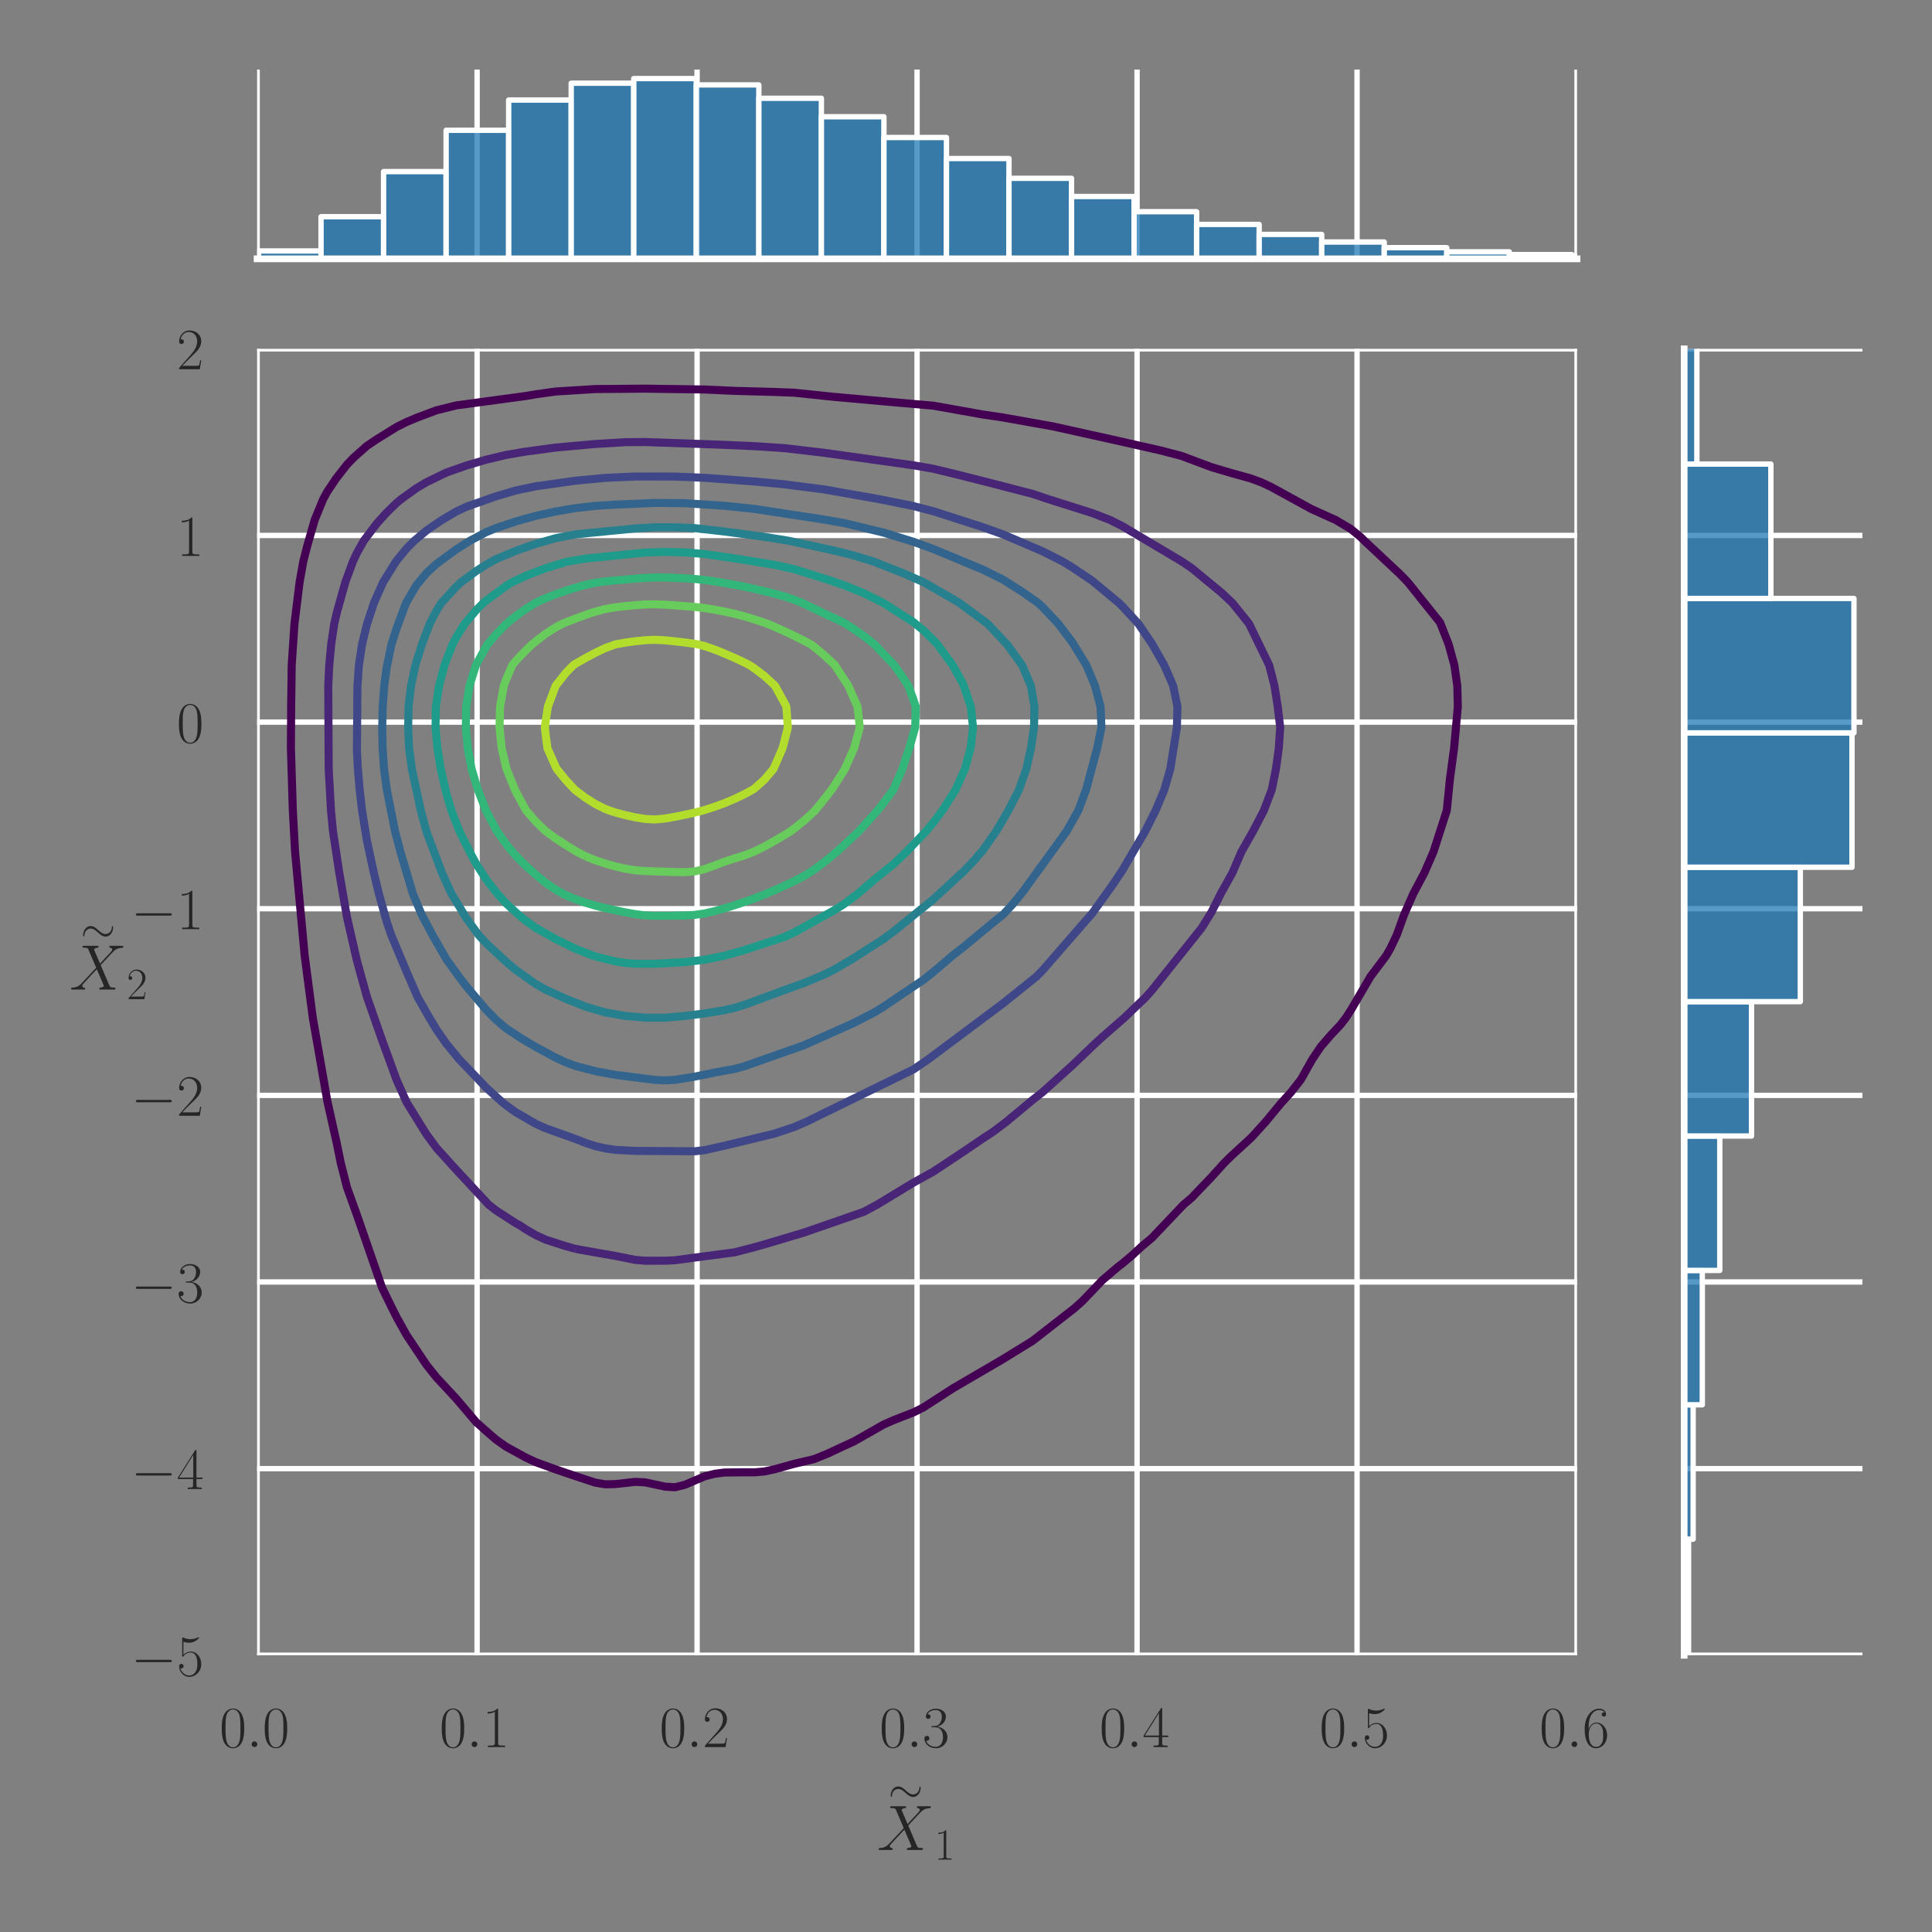 <?xml version="1.0" encoding="utf-8" standalone="no"?>
<!DOCTYPE svg PUBLIC "-//W3C//DTD SVG 1.1//EN"
  "http://www.w3.org/Graphics/SVG/1.1/DTD/svg11.dtd">
<!-- Created with matplotlib (https://matplotlib.org/) -->
<svg height="360pt" version="1.1" viewBox="0 0 360 360" width="360pt" xmlns="http://www.w3.org/2000/svg" xmlns:xlink="http://www.w3.org/1999/xlink">
 <rect x="0" y="0" width="360" height="360" fill="#808080" stroke="none"/>
 <defs>
  <style type="text/css">*{stroke-linecap:butt;stroke-linejoin:round;}</style>
 </defs>
 <g id="figure_1">
  <g id="patch_1">
   <path d="M 0 360 
L 360 360 
L 360 0 
L 0 0 
z
" style="fill:none;"/>
  </g>
  <g id="axes_1">
   <g id="patch_2">
    <path d="M 47.908 308.433 
L 293.858 308.433 
L 293.858 65 
L 47.908 65 
z
" style="fill:none;opacity:0;"/>
   </g>
   <g id="matplotlib.axis_1">
    <g id="xtick_1">
     <g id="line2d_1">
      <path clip-path="url(#p0448a4c1f7)" d="M 47.908 308.433 
L 47.908 65 
" style="fill:none;stroke:#ffffff;stroke-linecap:round;"/>
     </g>
     <g id="text_1">
      <!-- $\mathdefault{0.0}$ -->
      <g style="fill:#262626;" transform="translate(40.906 325.543)scale(0.11 -0.11)">
       <defs>
        <path d="M 42 31.641 
C 42 37.75 41.906 48.125 37.703 56.109 
C 34 63.109 28.094 65.594 22.906 65.594 
C 18.094 65.594 12 63.406 8.203 56.203 
C 4.203 48.719 3.797 39.438 3.797 31.641 
C 3.797 25.953 3.906 17.281 7 9.672 
C 11.297 -0.609 19 -2 22.906 -2 
C 27.5 -2 34.5 -0.109 38.594 9.375 
C 41.594 16.281 42 24.359 42 31.641 
z
M 22.906 -0.406 
C 16.5 -0.406 12.703 5.078 11.297 12.688 
C 10.203 18.562 10.203 27.156 10.203 32.75 
C 10.203 40.438 10.203 46.828 11.5 52.922 
C 13.406 61.391 19 64 22.906 64 
C 27 64 32.297 61.297 34.203 53.125 
C 35.5 47.438 35.594 40.734 35.594 32.75 
C 35.594 26.25 35.594 18.266 34.406 12.375 
C 32.297 1.484 26.406 -0.406 22.906 -0.406 
z
" id="CMR17-48"/>
        <path d="M 18.406 4.797 
C 18.406 7.688 16 9.672 13.594 9.672 
C 10.703 9.672 8.703 7.281 8.703 4.891 
C 8.703 2 11.094 0 13.5 0 
C 16.406 0 18.406 2.391 18.406 4.797 
z
" id="CMMI12-58"/>
       </defs>
       <use transform="scale(0.996)" xlink:href="#CMR17-48"/>
       <use transform="translate(45.69 0)scale(0.996)" xlink:href="#CMMI12-58"/>
       <use transform="translate(72.788 0)scale(0.996)" xlink:href="#CMR17-48"/>
      </g>
     </g>
    </g>
    <g id="xtick_2">
     <g id="line2d_2">
      <path clip-path="url(#p0448a4c1f7)" d="M 88.899 308.433 
L 88.899 65 
" style="fill:none;stroke:#ffffff;stroke-linecap:round;"/>
     </g>
     <g id="text_2">
      <!-- $\mathdefault{0.1}$ -->
      <g style="fill:#262626;" transform="translate(81.898 325.543)scale(0.11 -0.11)">
       <defs>
        <path d="M 26.594 63.406 
C 26.594 65.5 26.5 65.5 25.094 65.5 
C 21.203 61.188 15.297 59.797 9.703 59.797 
C 9.406 59.797 8.906 59.797 8.797 59.5 
C 8.703 59.297 8.703 59.094 8.703 57 
C 11.797 57 17 57.594 21 59.984 
L 21 7.203 
C 21 3.688 20.797 2.5 12.203 2.5 
L 9.203 2.5 
L 9.203 0 
C 14 0 19 0 23.797 0 
C 28.594 0 33.594 0 38.406 0 
L 38.406 2.5 
L 35.406 2.5 
C 26.797 2.5 26.594 3.594 26.594 7.156 
z
" id="CMR17-49"/>
       </defs>
       <use transform="scale(0.996)" xlink:href="#CMR17-48"/>
       <use transform="translate(45.69 0)scale(0.996)" xlink:href="#CMMI12-58"/>
       <use transform="translate(72.788 0)scale(0.996)" xlink:href="#CMR17-49"/>
      </g>
     </g>
    </g>
    <g id="xtick_3">
     <g id="line2d_3">
      <path clip-path="url(#p0448a4c1f7)" d="M 129.891 308.433 
L 129.891 65 
" style="fill:none;stroke:#ffffff;stroke-linecap:round;"/>
     </g>
     <g id="text_3">
      <!-- $\mathdefault{0.2}$ -->
      <g style="fill:#262626;" transform="translate(122.89 325.543)scale(0.11 -0.11)">
       <defs>
        <path d="M 41.703 15.453 
L 39.906 15.453 
C 38.906 8.375 38.094 7.172 37.703 6.562 
C 37.203 5.766 30 5.766 28.594 5.766 
L 9.406 5.766 
C 13 9.672 20 16.75 28.5 24.953 
C 34.594 30.734 41.703 37.531 41.703 47.422 
C 41.703 59.219 32.297 66 21.797 66 
C 10.797 66 4.094 56.312 4.094 47.344 
C 4.094 43.438 7 42.938 8.203 42.938 
C 9.203 42.938 12.203 43.547 12.203 47.031 
C 12.203 50.109 9.594 51 8.203 51 
C 7.594 51 7 50.906 6.594 50.703 
C 8.5 59.219 14.297 63.406 20.406 63.406 
C 29.094 63.406 34.797 56.516 34.797 47.422 
C 34.797 38.734 29.703 31.25 24 24.75 
L 4.094 2.281 
L 4.094 0 
L 39.297 0 
z
" id="CMR17-50"/>
       </defs>
       <use transform="scale(0.996)" xlink:href="#CMR17-48"/>
       <use transform="translate(45.69 0)scale(0.996)" xlink:href="#CMMI12-58"/>
       <use transform="translate(72.788 0)scale(0.996)" xlink:href="#CMR17-50"/>
      </g>
     </g>
    </g>
    <g id="xtick_4">
     <g id="line2d_4">
      <path clip-path="url(#p0448a4c1f7)" d="M 170.883 308.433 
L 170.883 65 
" style="fill:none;stroke:#ffffff;stroke-linecap:round;"/>
     </g>
     <g id="text_4">
      <!-- $\mathdefault{0.3}$ -->
      <g style="fill:#262626;" transform="translate(163.881 325.543)scale(0.11 -0.11)">
       <defs>
        <path d="M 22.094 33.703 
C 31 33.703 34.906 25.969 34.906 17.031 
C 34.906 5 28.5 0.391 22.703 0.391 
C 17.406 0.391 8.797 3.031 6.094 10.828 
C 6.594 10.625 7.094 10.625 7.594 10.625 
C 10 10.625 11.797 12.219 11.797 14.812 
C 11.797 17.703 9.594 19 7.594 19 
C 5.906 19 3.297 18.203 3.297 14.469 
C 3.297 5.234 12.297 -2 22.906 -2 
C 34 -2 42.5 6.719 42.5 16.953 
C 42.5 26.672 34.5 33.703 25 34.797 
C 32.594 36.375 39.906 43.062 39.906 52.016 
C 39.906 59.688 32 65.297 23 65.297 
C 13.906 65.297 5.906 59.828 5.906 52.016 
C 5.906 48.594 8.5 48 9.797 48 
C 11.906 48 13.703 49.297 13.703 51.891 
C 13.703 54.469 11.906 55.766 9.797 55.766 
C 9.406 55.766 8.906 55.766 8.5 55.578 
C 11.406 61.859 19.297 63 22.797 63 
C 26.297 63 32.906 61.328 32.906 51.875 
C 32.906 49.109 32.5 44.188 29.094 39.844 
C 26.094 36 22.703 36 19.406 35.688 
C 18.906 35.688 16.594 35.453 16.203 35.453 
C 15.5 35.359 15.094 35.266 15.094 34.5 
C 15.094 33.797 15.203 33.703 17.203 33.703 
z
" id="CMR17-51"/>
       </defs>
       <use transform="scale(0.996)" xlink:href="#CMR17-48"/>
       <use transform="translate(45.69 0)scale(0.996)" xlink:href="#CMMI12-58"/>
       <use transform="translate(72.788 0)scale(0.996)" xlink:href="#CMR17-51"/>
      </g>
     </g>
    </g>
    <g id="xtick_5">
     <g id="line2d_5">
      <path clip-path="url(#p0448a4c1f7)" d="M 211.874 308.433 
L 211.874 65 
" style="fill:none;stroke:#ffffff;stroke-linecap:round;"/>
     </g>
     <g id="text_5">
      <!-- $\mathdefault{0.4}$ -->
      <g style="fill:#262626;" transform="translate(204.873 325.543)scale(0.11 -0.11)">
       <defs>
        <path d="M 33.594 64.406 
C 33.594 66.5 33.5 66.5 31.703 66.5 
L 2 19.594 
L 2 17 
L 27.797 17 
L 27.797 7.141 
C 27.797 3.5 27.594 2.5 20.594 2.5 
L 18.703 2.5 
L 18.703 0 
C 21.906 0 27.297 0 30.703 0 
C 34.094 0 39.5 0 42.703 0 
L 42.703 2.5 
L 40.797 2.5 
C 33.797 2.5 33.594 3.5 33.594 7.141 
L 33.594 17 
L 43.797 17 
L 43.797 19.594 
L 33.594 19.594 
z
M 28.094 57.859 
L 28.094 19.594 
L 4 19.594 
z
" id="CMR17-52"/>
       </defs>
       <use transform="scale(0.996)" xlink:href="#CMR17-48"/>
       <use transform="translate(45.69 0)scale(0.996)" xlink:href="#CMMI12-58"/>
       <use transform="translate(72.788 0)scale(0.996)" xlink:href="#CMR17-52"/>
      </g>
     </g>
    </g>
    <g id="xtick_6">
     <g id="line2d_6">
      <path clip-path="url(#p0448a4c1f7)" d="M 252.866 308.433 
L 252.866 65 
" style="fill:none;stroke:#ffffff;stroke-linecap:round;"/>
     </g>
     <g id="text_6">
      <!-- $\mathdefault{0.5}$ -->
      <g style="fill:#262626;" transform="translate(245.864 325.543)scale(0.11 -0.11)">
       <defs>
        <path d="M 11.406 57.688 
C 12.406 57.281 16.5 56 20.703 56 
C 30 56 35.094 61.109 38 64.062 
C 38 64.953 38 65.5 37.406 65.5 
C 37.297 65.5 37.094 65.5 36.297 65.047 
C 32.797 63.406 28.703 62.078 23.703 62.078 
C 20.703 62.078 16.203 62.484 11.297 64.672 
C 10.203 65.172 10 65.172 9.906 65.172 
C 9.406 65.172 9.297 65.062 9.297 63.078 
L 9.297 34.422 
C 9.297 32.641 9.297 32.141 10.297 32.141 
C 10.797 32.141 11 32.344 11.5 33.031 
C 14.703 37.516 19.094 39.406 24.094 39.406 
C 27.594 39.406 35.094 37.219 35.094 20.141 
C 35.094 16.953 35.094 11.172 32.094 6.578 
C 29.594 2.484 25.703 0.391 21.406 0.391 
C 14.797 0.391 8.094 5 6.297 12.719 
C 6.703 12.609 7.5 12.422 7.906 12.422 
C 9.203 12.422 11.703 13.125 11.703 16.219 
C 11.703 18.906 9.797 20 7.906 20 
C 5.594 20 4.094 18.594 4.094 15.797 
C 4.094 7.094 11 -2 21.594 -2 
C 31.906 -2 41.703 6.875 41.703 19.75 
C 41.703 31.719 33.906 41 24.203 41 
C 19.094 41 14.797 39.109 11.406 35.531 
z
" id="CMR17-53"/>
       </defs>
       <use transform="scale(0.996)" xlink:href="#CMR17-48"/>
       <use transform="translate(45.69 0)scale(0.996)" xlink:href="#CMMI12-58"/>
       <use transform="translate(72.788 0)scale(0.996)" xlink:href="#CMR17-53"/>
      </g>
     </g>
    </g>
    <g id="xtick_7">
     <g id="line2d_7">
      <path clip-path="url(#p0448a4c1f7)" d="M 293.858 308.433 
L 293.858 65 
" style="fill:none;stroke:#ffffff;stroke-linecap:round;"/>
     </g>
     <g id="text_7">
      <!-- $\mathdefault{0.6}$ -->
      <g style="fill:#262626;" transform="translate(286.856 325.543)scale(0.11 -0.11)">
       <defs>
        <path d="M 10.594 34 
C 10.594 57.656 21.797 63 28.297 63 
C 30.406 63 35.5 62.641 37.5 59 
C 35.906 59 32.906 59 32.906 55.516 
C 32.906 52.828 35.094 51.922 36.5 51.922 
C 37.406 51.922 40.094 52.312 40.094 55.625 
C 40.094 61.781 35.094 65.297 28.203 65.297 
C 16.297 65.297 3.797 52.969 3.797 31 
C 3.797 3.953 15.094 -2 23.094 -2 
C 32.797 -2 42 6.672 42 20.047 
C 42 32.516 33.906 41.594 23.703 41.594 
C 17.594 41.594 13.094 37.609 10.594 30.625 
z
M 23.094 0.391 
C 10.797 0.391 10.797 18.75 10.797 22.438 
C 10.797 29.625 14.203 40 23.5 40 
C 25.203 40 30.094 40 33.406 33.125 
C 35.203 29.219 35.203 25.141 35.203 20.141 
C 35.203 14.75 35.203 10.781 33.094 6.781 
C 30.906 2.672 27.703 0.391 23.094 0.391 
z
" id="CMR17-54"/>
       </defs>
       <use transform="scale(0.996)" xlink:href="#CMR17-48"/>
       <use transform="translate(45.69 0)scale(0.996)" xlink:href="#CMMI12-58"/>
       <use transform="translate(72.788 0)scale(0.996)" xlink:href="#CMR17-54"/>
      </g>
     </g>
    </g>
    <g id="text_8">
     <!-- $\overset{\sim}{X}_1$ -->
     <g style="fill:#262626;" transform="translate(163.438 344.715)scale(0.12 -0.12)">
      <defs>
       <path d="M 72.219 33.406 
C 72.219 35.594 71.625 36.594 70.828 36.594 
C 70.328 36.594 69.516 35.906 69.422 34 
C 69.016 24.406 62.422 18.906 55.422 18.906 
C 49.109 18.906 44.312 23.203 39.406 27.5 
C 34.312 32.094 29.109 36.703 22.312 36.703 
C 11.406 36.703 5.5 25.703 5.5 16.594 
C 5.5 13.406 6.797 13.406 6.906 13.406 
C 8 13.406 8.297 15.406 8.297 15.703 
C 8.703 26.703 16.203 31.094 22.312 31.094 
C 28.609 31.094 33.406 26.797 38.312 22.5 
C 43.406 17.906 48.609 13.297 55.422 13.297 
C 66.328 13.297 72.219 24.297 72.219 33.406 
z
" id="CMSY10-24"/>
       <path d="M 47.5 40.562 
L 38.094 62.406 
C 39.406 64.797 42.406 65.188 43.594 65.297 
C 44.203 65.297 45.297 65.297 45.297 67.062 
C 45.297 68.188 44.406 68.188 43.797 68.188 
C 42.094 68.188 40.094 68.188 38.406 68.188 
L 32.594 68.188 
C 26.5 68.188 22.094 68.188 22 68.188 
C 21.203 68.188 20.203 68.188 20.203 66.297 
C 20.203 65.297 21.094 65.297 22.406 65.297 
C 28.203 65.297 28.594 64.297 29.594 61.906 
L 41.5 34.141 
L 19.797 10.828 
C 16.203 6.906 11.906 3.094 4.5 3.094 
C 3.297 3 2.5 3 2.5 1.062 
C 2.5 0.75 2.594 0 3.703 0 
C 5.094 0 6.594 0 8 0 
L 12.703 0 
C 15.906 0 19.406 0 22.5 0 
C 23.203 0 24.406 0 24.406 1.797 
C 24.406 2.797 23.703 2.891 23.094 2.891 
C 21.094 3.094 19.797 4.188 19.797 5.781 
C 19.797 7.484 21 8.703 23.906 11.688 
L 32.797 21.375 
C 35 23.688 40.297 29.469 42.5 31.656 
L 53 7.078 
C 53.094 6.891 53.5 5.891 53.5 5.781 
C 53.5 4.891 51.297 3.094 48.094 3.094 
C 47.5 3.094 46.406 3.094 46.406 1.109 
C 46.406 0 47.406 0 47.906 0 
C 49.594 0 51.594 0 53.297 0 
L 64.297 0 
C 66.094 0 68 0 69.703 0 
C 70.406 0 71.5 0 71.5 2.031 
C 71.5 3.094 70.5 3.094 69.594 3.094 
C 63.594 3.094 63.406 3.594 61.703 7.266 
L 48.5 38.141 
L 61.203 51.812 
C 62.203 52.828 64.5 55.344 65.406 56.344 
C 69.703 60.875 73.703 65 81.797 65 
C 82.797 65.297 83.797 65.297 83.797 67.062 
C 83.797 68.188 82.906 68.188 82.5 68.188 
C 81.094 68.188 79.594 68.188 78.203 68.188 
L 73.594 68.188 
C 70.406 68.188 66.906 68.188 63.797 68.188 
C 63.094 68.188 61.906 68.188 61.906 66.391 
C 61.906 65.391 62.594 65.297 63.203 65.297 
C 64.797 65.109 66.5 64.312 66.5 62.406 
L 66.406 62.219 
C 66.297 61.516 66.094 60.516 65 59.328 
z
" id="CMMI12-88"/>
      </defs>
      <use transform="translate(17.276 73.035)scale(0.697)" xlink:href="#CMSY10-24"/>
      <use transform="scale(0.996)" xlink:href="#CMMI12-88"/>
      <use transform="translate(88.793 -14.944)scale(0.697)" xlink:href="#CMR17-49"/>
     </g>
    </g>
   </g>
   <g id="matplotlib.axis_2">
    <g id="ytick_1">
     <g id="line2d_8">
      <path clip-path="url(#p0448a4c1f7)" d="M 47.908 308.433 
L 293.858 308.433 
" style="fill:none;stroke:#ffffff;stroke-linecap:round;"/>
     </g>
     <g id="text_9">
      <!-- $\mathdefault{−5}$ -->
      <g style="fill:#262626;" transform="translate(24.405 312.238)scale(0.11 -0.11)">
       <defs>
        <path d="M 65.906 23 
C 67.594 23 69.406 23 69.406 25 
C 69.406 27 67.594 27 65.906 27 
L 11.797 27 
C 10.094 27 8.297 27 8.297 25 
C 8.297 23 10.094 23 11.797 23 
z
" id="CMSY10-0"/>
       </defs>
       <use transform="scale(0.996)" xlink:href="#CMSY10-0"/>
       <use transform="translate(77.487 0)scale(0.996)" xlink:href="#CMR17-53"/>
      </g>
     </g>
    </g>
    <g id="ytick_2">
     <g id="line2d_9">
      <path clip-path="url(#p0448a4c1f7)" d="M 47.908 273.656 
L 293.858 273.656 
" style="fill:none;stroke:#ffffff;stroke-linecap:round;"/>
     </g>
     <g id="text_10">
      <!-- $\mathdefault{−4}$ -->
      <g style="fill:#262626;" transform="translate(24.405 277.462)scale(0.11 -0.11)">
       <use transform="scale(0.996)" xlink:href="#CMSY10-0"/>
       <use transform="translate(77.487 0)scale(0.996)" xlink:href="#CMR17-52"/>
      </g>
     </g>
    </g>
    <g id="ytick_3">
     <g id="line2d_10">
      <path clip-path="url(#p0448a4c1f7)" d="M 47.908 238.88 
L 293.858 238.88 
" style="fill:none;stroke:#ffffff;stroke-linecap:round;"/>
     </g>
     <g id="text_11">
      <!-- $\mathdefault{−3}$ -->
      <g style="fill:#262626;" transform="translate(24.405 242.685)scale(0.11 -0.11)">
       <use transform="scale(0.996)" xlink:href="#CMSY10-0"/>
       <use transform="translate(77.487 0)scale(0.996)" xlink:href="#CMR17-51"/>
      </g>
     </g>
    </g>
    <g id="ytick_4">
     <g id="line2d_11">
      <path clip-path="url(#p0448a4c1f7)" d="M 47.908 204.104 
L 293.858 204.104 
" style="fill:none;stroke:#ffffff;stroke-linecap:round;"/>
     </g>
     <g id="text_12">
      <!-- $\mathdefault{−2}$ -->
      <g style="fill:#262626;" transform="translate(24.405 207.909)scale(0.11 -0.11)">
       <use transform="scale(0.996)" xlink:href="#CMSY10-0"/>
       <use transform="translate(77.487 0)scale(0.996)" xlink:href="#CMR17-50"/>
      </g>
     </g>
    </g>
    <g id="ytick_5">
     <g id="line2d_12">
      <path clip-path="url(#p0448a4c1f7)" d="M 47.908 169.328 
L 293.858 169.328 
" style="fill:none;stroke:#ffffff;stroke-linecap:round;"/>
     </g>
     <g id="text_13">
      <!-- $\mathdefault{−1}$ -->
      <g style="fill:#262626;" transform="translate(24.405 173.133)scale(0.11 -0.11)">
       <use transform="scale(0.996)" xlink:href="#CMSY10-0"/>
       <use transform="translate(77.487 0)scale(0.996)" xlink:href="#CMR17-49"/>
      </g>
     </g>
    </g>
    <g id="ytick_6">
     <g id="line2d_13">
      <path clip-path="url(#p0448a4c1f7)" d="M 47.908 134.552 
L 293.858 134.552 
" style="fill:none;stroke:#ffffff;stroke-linecap:round;"/>
     </g>
     <g id="text_14">
      <!-- $\mathdefault{0}$ -->
      <g style="fill:#262626;" transform="translate(32.928 138.357)scale(0.11 -0.11)">
       <use transform="scale(0.996)" xlink:href="#CMR17-48"/>
      </g>
     </g>
    </g>
    <g id="ytick_7">
     <g id="line2d_14">
      <path clip-path="url(#p0448a4c1f7)" d="M 47.908 99.776 
L 293.858 99.776 
" style="fill:none;stroke:#ffffff;stroke-linecap:round;"/>
     </g>
     <g id="text_15">
      <!-- $\mathdefault{1}$ -->
      <g style="fill:#262626;" transform="translate(32.928 103.581)scale(0.11 -0.11)">
       <use transform="scale(0.996)" xlink:href="#CMR17-49"/>
      </g>
     </g>
    </g>
    <g id="ytick_8">
     <g id="line2d_15">
      <path clip-path="url(#p0448a4c1f7)" d="M 47.908 65 
L 293.858 65 
" style="fill:none;stroke:#ffffff;stroke-linecap:round;"/>
     </g>
     <g id="text_16">
      <!-- $\mathdefault{2}$ -->
      <g style="fill:#262626;" transform="translate(32.928 68.805)scale(0.11 -0.11)">
       <use transform="scale(0.996)" xlink:href="#CMR17-50"/>
      </g>
     </g>
    </g>
    <g id="text_17">
     <!-- $\overset{\sim}{X}_2$ -->
     <g style="fill:#262626;" transform="translate(12.96 184.391)scale(0.12 -0.12)">
      <use transform="translate(17.276 73.035)scale(0.697)" xlink:href="#CMSY10-24"/>
      <use transform="scale(0.996)" xlink:href="#CMMI12-88"/>
      <use transform="translate(88.793 -14.944)scale(0.697)" xlink:href="#CMR17-50"/>
     </g>
    </g>
   </g>
   <g id="PolyCollection_1">
    <defs>
     <path d="M 135.309 -100.243 
L 135.309 -350.653 
L 47.908 -475.859 
L -39.494 -350.653 
L -39.494 -100.243 
L 47.908 24.962 
z
" id="C0_0_2618f85b4d"/>
    </defs>
    <g clip-path="url(#p0448a4c1f7)">
     <use style="fill:none;" x="0.26" xlink:href="#C0_0_2618f85b4d" y="1013.074"/>
    </g>
    <g clip-path="url(#p0448a4c1f7)">
     <use style="fill:none;" x="0.26" xlink:href="#C0_0_2618f85b4d" y="261.842"/>
    </g>
    <g clip-path="url(#p0448a4c1f7)">
     <use style="fill:none;" x="175.063" xlink:href="#C0_0_2618f85b4d" y="1013.074"/>
    </g>
    <g clip-path="url(#p0448a4c1f7)">
     <use style="fill:none;" x="175.063" xlink:href="#C0_0_2618f85b4d" y="261.842"/>
    </g>
    <g clip-path="url(#p0448a4c1f7)">
     <use style="fill:none;" x="349.866" xlink:href="#C0_0_2618f85b4d" y="1013.074"/>
    </g>
    <g clip-path="url(#p0448a4c1f7)">
     <use style="fill:none;" x="349.866" xlink:href="#C0_0_2618f85b4d" y="261.842"/>
    </g>
    <g clip-path="url(#p0448a4c1f7)">
     <use style="fill:none;" x="87.662" xlink:href="#C0_0_2618f85b4d" y="637.458"/>
    </g>
    <g clip-path="url(#p0448a4c1f7)">
     <use style="fill:none;" x="262.465" xlink:href="#C0_0_2618f85b4d" y="637.458"/>
    </g>
   </g>
   <g id="LineCollection_1">
    <path clip-path="url(#p0448a4c1f7)" d="M 107.243 275.056 
L 110.947 276.277 
L 112.798 276.582 
L 114.65 276.538 
L 118.353 276.125 
L 120.205 276.214 
L 123.908 277.01 
L 125.76 277.128 
L 127.611 276.672 
L 131.315 275.085 
L 133.166 274.618 
L 135.018 274.377 
L 138.721 274.341 
L 140.573 274.347 
L 142.425 274.188 
L 144.276 273.791 
L 147.98 272.761 
L 151.683 271.887 
L 154.177 270.878 
L 157.238 269.447 
L 159.089 268.607 
L 164.644 265.447 
L 166.496 264.628 
L 170.294 263.145 
L 172.051 262.263 
L 176.669 259.278 
L 177.606 258.671 
L 186.864 253.264 
L 192.419 249.838 
L 200.152 243.811 
L 201.677 242.457 
L 205.38 238.574 
L 208.297 236.078 
L 209.084 235.479 
L 210.935 233.929 
L 212.787 232.211 
L 214.639 230.672 
L 220.523 224.478 
L 222.045 223.191 
L 225.748 219.321 
L 228.071 216.745 
L 229.452 215.382 
L 233.155 211.99 
L 235.856 209.012 
L 238.71 205.553 
L 240.562 203.515 
L 242.413 201.149 
L 244.513 197.412 
L 246.116 195.022 
L 247.968 192.878 
L 249.82 190.915 
L 250.765 189.678 
L 251.671 188.293 
L 255.385 181.945 
L 258.299 178.078 
L 259.078 176.713 
L 260.27 174.212 
L 261.666 170.345 
L 263.373 166.479 
L 265.424 162.612 
L 267.102 158.745 
L 269.589 151.012 
L 270.188 145.052 
L 270.948 139.412 
L 271.643 131.679 
L 271.549 127.812 
L 271 123.946 
L 269.939 120.079 
L 268.336 115.991 
L 265.412 112.346 
L 262.326 108.479 
L 260.93 107.04 
L 254.22 100.746 
L 253.523 100.057 
L 251.671 98.545 
L 248.864 96.879 
L 246.116 95.647 
L 244.265 94.802 
L 240.562 92.763 
L 236.858 90.736 
L 235.007 89.871 
L 233.033 89.146 
L 229.452 88.147 
L 225.748 87.051 
L 220.194 84.969 
L 216.49 83.99 
L 207.232 81.896 
L 196.122 79.437 
L 186.864 77.786 
L 183.161 77.24 
L 173.902 75.592 
L 166.496 74.946 
L 155.386 73.946 
L 147.98 73.174 
L 144.276 73.032 
L 136.87 72.83 
L 131.315 72.577 
L 120.205 72.42 
L 110.947 72.494 
L 103.54 72.952 
L 99.837 73.47 
L 97.985 73.788 
L 85.024 75.54 
L 81.32 76.457 
L 77.617 77.852 
L 75.765 78.628 
L 73.914 79.553 
L 70.211 81.842 
L 68.359 83.091 
L 65.897 85.279 
L 64.656 86.564 
L 62.639 89.146 
L 60.952 91.669 
L 60.223 93.012 
L 58.637 96.879 
L 57.249 101.726 
L 56.515 104.612 
L 55.825 108.479 
L 54.871 116.212 
L 54.356 123.946 
L 54.252 131.679 
L 54.207 139.412 
L 54.564 151.012 
L 54.985 158.745 
L 56.771 178.078 
L 58.29 189.678 
L 60.99 205.145 
L 62.804 213.275 
L 63.504 216.745 
L 64.656 221.257 
L 66.507 226.39 
L 71.195 239.945 
L 73.085 243.811 
L 73.914 245.457 
L 75.765 248.782 
L 79.469 254.323 
L 81.32 256.646 
L 85.024 260.633 
L 88.727 264.992 
L 90.996 267.011 
L 92.43 268.247 
L 94.282 269.558 
L 97.985 271.593 
L 99.837 272.454 
L 103.54 273.8 
L 107.243 275.056 
L 107.243 275.056 
" style="fill:none;stroke:#440154;stroke-width:1.5;"/>
   </g>
   <g id="LineCollection_2">
    <path clip-path="url(#p0448a4c1f7)" d="M 107.243 232.709 
L 110.947 233.376 
L 114.65 234.019 
L 118.353 234.761 
L 120.205 234.918 
L 123.908 234.914 
L 125.76 234.832 
L 129.463 234.33 
L 133.166 233.845 
L 136.87 233.356 
L 140.573 232.399 
L 142.425 231.876 
L 149.831 229.664 
L 160.941 225.81 
L 163.425 224.478 
L 170.199 220.372 
L 173.902 218.323 
L 179.457 214.641 
L 183.161 212.124 
L 185.012 210.915 
L 187.537 209.012 
L 192.419 204.951 
L 194.271 203.503 
L 199.825 198.506 
L 203.529 194.959 
L 205.38 193.246 
L 209.468 189.678 
L 213.496 185.812 
L 214.639 184.52 
L 223.897 172.938 
L 225.748 169.952 
L 227.6 166.294 
L 229.65 162.612 
L 231.31 158.745 
L 233.499 154.879 
L 235.509 151.012 
L 236.982 147.145 
L 237.759 143.279 
L 238.285 139.412 
L 238.549 135.545 
L 238.087 131.679 
L 237.482 127.812 
L 236.495 123.946 
L 232.738 116.212 
L 229.638 112.346 
L 227.6 110.439 
L 222.045 105.852 
L 220.194 104.603 
L 209.084 98.007 
L 206.826 96.879 
L 203.529 95.605 
L 195.334 93.012 
L 192.419 92.03 
L 183.161 89.639 
L 177.606 88.237 
L 173.902 87.346 
L 170.199 86.702 
L 153.534 84.365 
L 146.128 83.503 
L 140.573 83.137 
L 133.166 82.819 
L 120.205 82.366 
L 116.502 82.393 
L 110.947 82.726 
L 103.54 83.398 
L 97.985 84.145 
L 94.282 84.772 
L 90.579 85.657 
L 86.875 86.755 
L 83.172 88.055 
L 79.469 89.857 
L 77.617 90.95 
L 74.754 93.012 
L 73.914 93.706 
L 72.062 95.499 
L 70.211 97.549 
L 67.79 100.746 
L 66.507 103.043 
L 65.767 104.612 
L 64.347 108.479 
L 62.804 113.987 
L 62.282 116.212 
L 61.712 120.079 
L 61.353 123.946 
L 61.165 127.812 
L 61.248 143.279 
L 61.674 151.012 
L 62.044 154.879 
L 63.219 162.612 
L 64.656 170.917 
L 66.507 179.01 
L 68.392 185.812 
L 71.102 193.545 
L 73.917 201.278 
L 75.765 205.397 
L 79.469 211.374 
L 81.32 213.888 
L 85.024 217.979 
L 91.057 224.478 
L 92.43 225.546 
L 96.134 227.94 
L 96.883 228.345 
L 97.985 229.075 
L 99.837 230.146 
L 101.688 231 
L 105.457 232.211 
L 107.243 232.709 
L 107.243 232.709 
" style="fill:none;stroke:#482576;stroke-width:1.5;"/>
   </g>
   <g id="LineCollection_3">
    <path clip-path="url(#p0448a4c1f7)" d="M 109.095 212.966 
L 110.947 213.564 
L 112.798 213.992 
L 114.65 214.261 
L 118.353 214.453 
L 129.463 214.523 
L 131.315 214.31 
L 135.018 213.481 
L 144.276 211.244 
L 147.98 210.007 
L 150.277 209.012 
L 170.199 199.272 
L 172.932 197.412 
L 186.864 186.998 
L 193.158 181.945 
L 194.271 180.8 
L 203.529 170.174 
L 207.232 165.01 
L 209.084 162.258 
L 213.394 154.879 
L 215.34 151.012 
L 216.958 147.145 
L 218.066 143.279 
L 219.299 135.545 
L 219.401 131.679 
L 218.614 127.812 
L 216.934 123.946 
L 214.639 119.927 
L 212.115 116.212 
L 209.084 112.926 
L 208.494 112.346 
L 203.529 108.225 
L 199.825 105.731 
L 197.974 104.612 
L 194.271 102.732 
L 186.864 99.565 
L 183.161 98.238 
L 173.902 95.26 
L 170.199 94.296 
L 163.823 93.012 
L 153.534 91.195 
L 146.128 90.244 
L 140.573 89.714 
L 131.315 89.038 
L 125.76 88.797 
L 118.353 88.792 
L 112.798 89.038 
L 107.243 89.569 
L 99.837 90.614 
L 96.134 91.39 
L 92.43 92.479 
L 86.875 94.44 
L 85.024 95.309 
L 82.358 96.879 
L 79.469 98.853 
L 77.218 100.746 
L 75.765 102.205 
L 73.79 104.612 
L 71.392 108.479 
L 69.68 112.346 
L 68.359 116.372 
L 67.459 120.079 
L 66.878 123.946 
L 66.605 127.812 
L 66.507 139.895 
L 66.689 143.279 
L 67.016 147.145 
L 67.462 151.012 
L 68.359 156.576 
L 69.658 162.612 
L 70.586 166.479 
L 72.062 171.769 
L 72.893 174.212 
L 75.765 181.07 
L 77.823 185.812 
L 80.034 189.678 
L 81.32 191.816 
L 83.172 194.484 
L 85.589 197.412 
L 89.277 201.278 
L 90.579 202.658 
L 93.328 205.145 
L 94.282 205.938 
L 96.134 207.269 
L 99.15 209.012 
L 99.837 209.408 
L 101.688 210.241 
L 107.243 212.23 
L 109.095 212.966 
L 109.095 212.966 
" style="fill:none;stroke:#3f4788;stroke-width:1.5;"/>
   </g>
   <g id="LineCollection_4">
    <path clip-path="url(#p0448a4c1f7)" d="M 123.908 201.309 
L 125.76 201.214 
L 129.463 200.612 
L 133.166 199.854 
L 136.87 199.181 
L 138.721 198.675 
L 149.831 194.759 
L 159.089 190.613 
L 162.793 188.712 
L 164.644 187.592 
L 168.348 185.068 
L 172.051 182.6 
L 173.902 181.117 
L 177.606 177.964 
L 179.457 176.533 
L 185.012 171.924 
L 186.983 170.345 
L 188.716 168.471 
L 190.567 166.202 
L 198.765 154.879 
L 200.931 151.012 
L 202.376 147.145 
L 204.447 139.412 
L 205.234 135.545 
L 205.07 131.679 
L 204.041 127.812 
L 202.429 123.946 
L 199.825 119.708 
L 197.18 116.212 
L 194.271 113.122 
L 193.429 112.346 
L 190.567 110.331 
L 186.864 107.988 
L 183.161 106.148 
L 173.902 102.298 
L 170.199 100.949 
L 164.644 99.243 
L 157.238 97.456 
L 153.534 96.811 
L 140.573 94.826 
L 135.018 94.251 
L 127.611 93.76 
L 122.057 93.713 
L 114.65 94.03 
L 110.947 94.261 
L 107.243 94.682 
L 103.54 95.309 
L 99.837 96.119 
L 96.134 97.153 
L 92.43 98.405 
L 90.579 99.165 
L 87.587 100.746 
L 85.024 102.366 
L 81.32 105.081 
L 79.469 106.798 
L 77.617 109.017 
L 75.66 112.346 
L 73.914 117.048 
L 72.945 120.079 
L 72.062 124.324 
L 71.588 127.812 
L 71.31 131.679 
L 71.224 135.545 
L 71.294 139.412 
L 71.561 143.279 
L 72.074 147.145 
L 73.609 154.879 
L 74.62 158.745 
L 76.916 166.479 
L 78.533 170.345 
L 80.577 174.212 
L 83.172 178.737 
L 85.484 181.945 
L 86.875 183.755 
L 90.579 188.145 
L 92.43 190.022 
L 94.282 191.603 
L 97.224 193.545 
L 99.837 195.085 
L 103.54 197.081 
L 105.392 197.944 
L 107.243 198.63 
L 110.947 199.595 
L 114.65 200.287 
L 122.057 201.228 
L 123.908 201.309 
L 123.908 201.309 
" style="fill:none;stroke:#32648e;stroke-width:1.5;"/>
   </g>
   <g id="LineCollection_5">
    <path clip-path="url(#p0448a4c1f7)" d="M 105.392 186.101 
L 109.095 187.567 
L 112.798 188.658 
L 116.502 189.298 
L 120.205 189.624 
L 123.908 189.629 
L 127.611 189.31 
L 131.315 188.839 
L 135.018 188.22 
L 136.87 187.805 
L 138.721 187.238 
L 146.128 184.499 
L 149.831 183.162 
L 153.534 181.619 
L 155.386 180.699 
L 159.089 178.525 
L 164.644 174.959 
L 166.496 173.575 
L 173.902 167.584 
L 179.457 162.462 
L 181.309 160.562 
L 183.161 158.406 
L 185.642 154.879 
L 187.903 151.012 
L 189.879 147.145 
L 191.246 143.279 
L 192.104 139.412 
L 192.676 135.545 
L 192.757 131.679 
L 192.098 127.812 
L 190.453 123.946 
L 187.643 120.079 
L 184.014 116.212 
L 178.782 112.346 
L 173.902 109.509 
L 172.051 108.465 
L 168.348 106.833 
L 162.683 104.612 
L 159.089 103.511 
L 155.386 102.574 
L 146.866 100.746 
L 142.425 100.029 
L 135.018 99.043 
L 129.463 98.411 
L 125.76 98.245 
L 122.057 98.248 
L 118.353 98.47 
L 107.243 99.563 
L 103.54 100.282 
L 99.837 101.339 
L 96.134 102.628 
L 92.43 104.189 
L 90.579 105.218 
L 88.727 106.405 
L 85.916 108.479 
L 85.024 109.321 
L 82.241 112.346 
L 81.32 113.836 
L 80.083 116.212 
L 78.62 120.079 
L 77.407 123.946 
L 76.588 127.812 
L 76.131 131.679 
L 76.057 135.545 
L 76.225 139.412 
L 76.743 143.279 
L 78.409 151.012 
L 79.469 154.971 
L 82.339 162.612 
L 84.092 166.479 
L 86.875 171.057 
L 89.169 174.212 
L 90.579 175.741 
L 94.282 179.193 
L 96.134 180.751 
L 99.837 183.36 
L 101.688 184.411 
L 105.392 186.101 
L 105.392 186.101 
" style="fill:none;stroke:#27808e;stroke-width:1.5;"/>
   </g>
   <g id="LineCollection_6">
    <path clip-path="url(#p0448a4c1f7)" d="M 110.947 178.231 
L 114.65 179.138 
L 116.502 179.425 
L 118.353 179.589 
L 122.057 179.59 
L 127.611 179.277 
L 131.315 178.823 
L 135.019 178.078 
L 138.721 177.033 
L 146.128 174.602 
L 147.98 173.75 
L 155.386 169.638 
L 157.238 168.493 
L 159.915 166.479 
L 162.793 164.002 
L 166.496 161.002 
L 168.89 158.745 
L 172.574 154.879 
L 173.902 153.284 
L 175.754 150.799 
L 178.061 147.145 
L 179.802 143.279 
L 180.853 139.412 
L 181.309 135.545 
L 180.907 131.679 
L 179.457 127.439 
L 177.521 123.946 
L 174.669 120.079 
L 173.902 119.257 
L 172.051 117.438 
L 170.199 115.924 
L 164.587 112.346 
L 160.941 110.524 
L 157.238 109.033 
L 153.534 107.786 
L 147.98 106.054 
L 144.276 105.237 
L 136.87 104.045 
L 131.315 103.239 
L 127.611 102.931 
L 123.908 102.845 
L 120.205 102.959 
L 109.095 104.086 
L 105.922 104.612 
L 105.392 104.729 
L 101.688 105.875 
L 97.985 107.291 
L 95.433 108.479 
L 94.282 109.2 
L 90.579 111.928 
L 90.067 112.346 
L 88.727 113.693 
L 86.606 116.212 
L 85.024 118.73 
L 84.32 120.079 
L 82.82 123.946 
L 81.8 127.812 
L 81.224 131.679 
L 81.154 135.545 
L 81.506 139.412 
L 82.123 143.279 
L 83.172 147.821 
L 84.105 151.012 
L 85.603 154.879 
L 87.53 158.745 
L 88.727 160.967 
L 90.579 163.834 
L 92.627 166.479 
L 94.282 168.307 
L 96.489 170.345 
L 97.985 171.572 
L 99.837 172.898 
L 103.54 174.981 
L 107.243 176.797 
L 110.514 178.078 
L 110.947 178.231 
L 110.947 178.231 
" style="fill:none;stroke:#1e9b8a;stroke-width:1.5;"/>
   </g>
   <g id="LineCollection_7">
    <path clip-path="url(#p0448a4c1f7)" d="M 120.205 170.564 
L 122.057 170.638 
L 123.908 170.63 
L 125.76 170.614 
L 127.611 170.584 
L 129.463 170.471 
L 130.337 170.345 
L 131.315 170.204 
L 133.166 169.78 
L 135.018 169.253 
L 136.87 168.678 
L 138.721 168.065 
L 140.573 167.399 
L 142.425 166.675 
L 142.899 166.479 
L 144.276 165.893 
L 146.128 165.073 
L 147.98 164.202 
L 149.831 163.23 
L 150.846 162.612 
L 151.683 162.052 
L 153.534 160.682 
L 155.386 159.181 
L 155.892 158.745 
L 157.238 157.508 
L 159.089 155.773 
L 160.053 154.879 
L 160.941 153.881 
L 162.793 151.843 
L 163.52 151.012 
L 164.644 149.615 
L 166.474 147.145 
L 166.496 147.096 
L 168.149 143.279 
L 168.348 142.672 
L 169.426 139.412 
L 170.199 136.708 
L 170.534 135.545 
L 170.65 131.679 
L 170.199 130.354 
L 169.264 127.812 
L 168.348 126.408 
L 166.628 123.946 
L 166.496 123.808 
L 164.644 121.866 
L 162.96 120.079 
L 162.793 119.943 
L 160.941 118.513 
L 159.089 117.208 
L 157.541 116.212 
L 157.238 116.055 
L 155.386 115.159 
L 153.534 114.299 
L 151.683 113.411 
L 149.831 112.504 
L 149.482 112.346 
L 147.98 111.739 
L 146.128 111.124 
L 144.276 110.615 
L 142.425 110.16 
L 140.573 109.73 
L 138.721 109.328 
L 136.87 108.969 
L 135.018 108.641 
L 134.06 108.479 
L 133.166 108.34 
L 131.315 108.078 
L 129.463 107.879 
L 127.611 107.753 
L 125.76 107.672 
L 123.908 107.616 
L 122.057 107.61 
L 120.205 107.685 
L 118.353 107.828 
L 116.502 107.993 
L 114.65 108.156 
L 112.798 108.334 
L 111.658 108.479 
L 110.947 108.586 
L 109.095 108.984 
L 107.243 109.501 
L 105.392 110.095 
L 103.54 110.743 
L 101.688 111.468 
L 99.837 112.308 
L 99.765 112.346 
L 97.985 113.453 
L 96.134 114.783 
L 94.374 116.212 
L 94.282 116.297 
L 92.43 118.202 
L 90.844 120.079 
L 90.579 120.516 
L 88.727 123.856 
L 88.681 123.946 
L 87.466 127.812 
L 86.875 131.679 
L 86.795 135.545 
L 86.875 136.431 
L 87.157 139.412 
L 87.875 143.279 
L 88.727 146.13 
L 89.05 147.145 
L 90.546 151.012 
L 90.579 151.079 
L 92.43 154.568 
L 92.611 154.879 
L 94.282 157.25 
L 95.51 158.745 
L 96.134 159.463 
L 97.985 161.338 
L 99.419 162.612 
L 99.837 162.993 
L 101.688 164.493 
L 103.54 165.775 
L 104.805 166.479 
L 105.392 166.781 
L 107.243 167.562 
L 109.095 168.214 
L 110.947 168.76 
L 112.798 169.216 
L 114.65 169.618 
L 116.502 169.998 
L 118.353 170.334 
L 118.449 170.345 
L 120.205 170.564 
" style="fill:none;stroke:#32b67a;stroke-width:1.5;"/>
   </g>
   <g id="LineCollection_8">
    <path clip-path="url(#p0448a4c1f7)" d="M 109.095 159.542 
L 110.947 160.302 
L 112.798 160.912 
L 114.65 161.437 
L 116.502 161.87 
L 118.353 162.161 
L 120.205 162.309 
L 122.057 162.376 
L 123.908 162.428 
L 125.76 162.49 
L 127.611 162.517 
L 129.463 162.372 
L 131.315 161.936 
L 133.166 161.265 
L 135.018 160.565 
L 136.87 159.961 
L 138.721 159.381 
L 140.381 158.745 
L 140.573 158.668 
L 142.425 157.744 
L 144.276 156.721 
L 146.128 155.623 
L 147.328 154.879 
L 147.98 154.396 
L 149.831 152.916 
L 151.683 151.216 
L 151.878 151.012 
L 153.534 148.991 
L 154.959 147.145 
L 155.386 146.525 
L 157.238 143.596 
L 157.431 143.279 
L 159.089 139.529 
L 159.142 139.412 
L 160.213 135.545 
L 159.792 131.679 
L 159.089 130.105 
L 158.082 127.812 
L 157.238 126.516 
L 155.567 123.946 
L 155.386 123.767 
L 153.534 122.045 
L 151.683 120.509 
L 151.102 120.079 
L 149.831 119.404 
L 147.98 118.479 
L 146.128 117.599 
L 144.276 116.775 
L 142.952 116.212 
L 142.425 116.029 
L 140.573 115.417 
L 138.721 114.855 
L 136.87 114.368 
L 135.018 113.958 
L 133.166 113.608 
L 131.315 113.314 
L 129.463 113.091 
L 127.611 112.936 
L 125.76 112.804 
L 123.908 112.675 
L 122.057 112.598 
L 120.205 112.633 
L 118.353 112.769 
L 116.502 112.946 
L 114.65 113.161 
L 112.798 113.484 
L 110.947 113.967 
L 109.095 114.585 
L 107.243 115.268 
L 105.392 115.984 
L 104.858 116.212 
L 103.54 116.895 
L 101.688 118.083 
L 99.837 119.502 
L 99.128 120.079 
L 97.985 121.177 
L 96.134 123.11 
L 95.457 123.946 
L 94.282 126.689 
L 93.873 127.812 
L 93.176 131.679 
L 93.08 135.545 
L 93.48 139.412 
L 94.282 142.867 
L 94.385 143.279 
L 95.949 147.145 
L 96.134 147.534 
L 97.985 150.935 
L 98.035 151.012 
L 99.837 153.092 
L 101.688 154.879 
L 103.54 156.231 
L 105.392 157.442 
L 107.243 158.572 
L 107.561 158.745 
L 109.095 159.542 
" style="fill:none;stroke:#67cc5c;stroke-width:1.5;"/>
   </g>
   <g id="LineCollection_9">
    <path clip-path="url(#p0448a4c1f7)" d="M 114.65 151.394 
L 116.502 151.884 
L 118.353 152.298 
L 120.205 152.603 
L 122.057 152.695 
L 123.908 152.528 
L 125.76 152.194 
L 127.611 151.817 
L 129.463 151.409 
L 130.997 151.012 
L 131.315 150.924 
L 133.166 150.324 
L 135.018 149.648 
L 136.87 148.87 
L 138.721 147.979 
L 140.265 147.145 
L 140.573 146.932 
L 142.425 145.289 
L 144.125 143.279 
L 144.276 142.958 
L 145.814 139.412 
L 146.128 138.246 
L 146.809 135.545 
L 146.525 131.679 
L 146.128 130.898 
L 144.43 127.812 
L 144.276 127.647 
L 142.425 125.945 
L 140.573 124.552 
L 139.68 123.946 
L 138.721 123.455 
L 136.87 122.587 
L 135.018 121.784 
L 133.166 121.036 
L 131.315 120.399 
L 130.054 120.079 
L 129.463 119.968 
L 127.611 119.716 
L 125.76 119.501 
L 123.908 119.308 
L 122.057 119.218 
L 120.205 119.292 
L 118.353 119.485 
L 116.502 119.737 
L 114.65 120.079 
L 112.798 120.753 
L 110.947 121.635 
L 109.095 122.621 
L 107.243 123.679 
L 106.836 123.946 
L 105.392 125.43 
L 103.54 127.792 
L 103.526 127.812 
L 102.09 131.679 
L 101.688 134.348 
L 101.529 135.545 
L 101.688 136.977 
L 102.002 139.412 
L 103.54 142.882 
L 103.743 143.279 
L 105.392 145.313 
L 107.098 147.145 
L 107.243 147.267 
L 109.095 148.65 
L 110.947 149.825 
L 112.798 150.746 
L 113.518 151.012 
L 114.65 151.394 
" style="fill:none;stroke:#b2dd2d;stroke-width:1.5;"/>
   </g>
   <g id="LineCollection_10"/>
  </g>
  <g id="axes_2">
   <g id="patch_3">
    <path d="M 47.908 48.234 
L 293.858 48.234 
L 293.858 12.96 
L 47.908 12.96 
z
" style="fill:none;opacity:0;"/>
   </g>
   <g id="matplotlib.axis_3">
    <g id="xtick_8">
     <g id="line2d_16">
      <path clip-path="url(#p922e6c010f)" d="M 47.908 48.234 
L 47.908 12.96 
" style="fill:none;stroke:#ffffff;stroke-linecap:round;"/>
     </g>
    </g>
    <g id="xtick_9">
     <g id="line2d_17">
      <path clip-path="url(#p922e6c010f)" d="M 88.899 48.234 
L 88.899 12.96 
" style="fill:none;stroke:#ffffff;stroke-linecap:round;"/>
     </g>
    </g>
    <g id="xtick_10">
     <g id="line2d_18">
      <path clip-path="url(#p922e6c010f)" d="M 129.891 48.234 
L 129.891 12.96 
" style="fill:none;stroke:#ffffff;stroke-linecap:round;"/>
     </g>
    </g>
    <g id="xtick_11">
     <g id="line2d_19">
      <path clip-path="url(#p922e6c010f)" d="M 170.883 48.234 
L 170.883 12.96 
" style="fill:none;stroke:#ffffff;stroke-linecap:round;"/>
     </g>
    </g>
    <g id="xtick_12">
     <g id="line2d_20">
      <path clip-path="url(#p922e6c010f)" d="M 211.874 48.234 
L 211.874 12.96 
" style="fill:none;stroke:#ffffff;stroke-linecap:round;"/>
     </g>
    </g>
    <g id="xtick_13">
     <g id="line2d_21">
      <path clip-path="url(#p922e6c010f)" d="M 252.866 48.234 
L 252.866 12.96 
" style="fill:none;stroke:#ffffff;stroke-linecap:round;"/>
     </g>
    </g>
    <g id="xtick_14">
     <g id="line2d_22">
      <path clip-path="url(#p922e6c010f)" d="M 293.858 48.234 
L 293.858 12.96 
" style="fill:none;stroke:#ffffff;stroke-linecap:round;"/>
     </g>
    </g>
   </g>
   <g id="matplotlib.axis_4">
    <g id="ytick_9"/>
    <g id="ytick_10"/>
   </g>
   <g id="patch_4">
    <path clip-path="url(#p922e6c010f)" d="M 48.168 48.234 
L 59.821 48.234 
L 59.821 46.759 
L 48.168 46.759 
z
" style="fill:#1f77b4;fill-opacity:0.75;stroke:#ffffff;stroke-linejoin:miter;"/>
   </g>
   <g id="patch_5">
    <path clip-path="url(#p922e6c010f)" d="M 59.821 48.234 
L 71.475 48.234 
L 71.475 40.374 
L 59.821 40.374 
z
" style="fill:#1f77b4;fill-opacity:0.75;stroke:#ffffff;stroke-linejoin:miter;"/>
   </g>
   <g id="patch_6">
    <path clip-path="url(#p922e6c010f)" d="M 71.475 48.234 
L 83.128 48.234 
L 83.128 31.975 
L 71.475 31.975 
z
" style="fill:#1f77b4;fill-opacity:0.75;stroke:#ffffff;stroke-linejoin:miter;"/>
   </g>
   <g id="patch_7">
    <path clip-path="url(#p922e6c010f)" d="M 83.128 48.234 
L 94.782 48.234 
L 94.782 24.278 
L 83.128 24.278 
z
" style="fill:#1f77b4;fill-opacity:0.75;stroke:#ffffff;stroke-linejoin:miter;"/>
   </g>
   <g id="patch_8">
    <path clip-path="url(#p922e6c010f)" d="M 94.782 48.234 
L 106.436 48.234 
L 106.436 18.639 
L 94.782 18.639 
z
" style="fill:#1f77b4;fill-opacity:0.75;stroke:#ffffff;stroke-linejoin:miter;"/>
   </g>
   <g id="patch_9">
    <path clip-path="url(#p922e6c010f)" d="M 106.436 48.234 
L 118.089 48.234 
L 118.089 15.507 
L 106.436 15.507 
z
" style="fill:#1f77b4;fill-opacity:0.75;stroke:#ffffff;stroke-linejoin:miter;"/>
   </g>
   <g id="patch_10">
    <path clip-path="url(#p922e6c010f)" d="M 118.089 48.234 
L 129.743 48.234 
L 129.743 14.64 
L 118.089 14.64 
z
" style="fill:#1f77b4;fill-opacity:0.75;stroke:#ffffff;stroke-linejoin:miter;"/>
   </g>
   <g id="patch_11">
    <path clip-path="url(#p922e6c010f)" d="M 129.743 48.234 
L 141.396 48.234 
L 141.396 15.824 
L 129.743 15.824 
z
" style="fill:#1f77b4;fill-opacity:0.75;stroke:#ffffff;stroke-linejoin:miter;"/>
   </g>
   <g id="patch_12">
    <path clip-path="url(#p922e6c010f)" d="M 141.396 48.234 
L 153.05 48.234 
L 153.05 18.315 
L 141.396 18.315 
z
" style="fill:#1f77b4;fill-opacity:0.75;stroke:#ffffff;stroke-linejoin:miter;"/>
   </g>
   <g id="patch_13">
    <path clip-path="url(#p922e6c010f)" d="M 153.05 48.234 
L 164.703 48.234 
L 164.703 21.75 
L 153.05 21.75 
z
" style="fill:#1f77b4;fill-opacity:0.75;stroke:#ffffff;stroke-linejoin:miter;"/>
   </g>
   <g id="patch_14">
    <path clip-path="url(#p922e6c010f)" d="M 164.703 48.234 
L 176.357 48.234 
L 176.357 25.619 
L 164.703 25.619 
z
" style="fill:#1f77b4;fill-opacity:0.75;stroke:#ffffff;stroke-linejoin:miter;"/>
   </g>
   <g id="patch_15">
    <path clip-path="url(#p922e6c010f)" d="M 176.357 48.234 
L 188.01 48.234 
L 188.01 29.541 
L 176.357 29.541 
z
" style="fill:#1f77b4;fill-opacity:0.75;stroke:#ffffff;stroke-linejoin:miter;"/>
   </g>
   <g id="patch_16">
    <path clip-path="url(#p922e6c010f)" d="M 188.01 48.234 
L 199.664 48.234 
L 199.664 33.223 
L 188.01 33.223 
z
" style="fill:#1f77b4;fill-opacity:0.75;stroke:#ffffff;stroke-linejoin:miter;"/>
   </g>
   <g id="patch_17">
    <path clip-path="url(#p922e6c010f)" d="M 199.664 48.234 
L 211.317 48.234 
L 211.317 36.615 
L 199.664 36.615 
z
" style="fill:#1f77b4;fill-opacity:0.75;stroke:#ffffff;stroke-linejoin:miter;"/>
   </g>
   <g id="patch_18">
    <path clip-path="url(#p922e6c010f)" d="M 211.317 48.234 
L 222.971 48.234 
L 222.971 39.45 
L 211.317 39.45 
z
" style="fill:#1f77b4;fill-opacity:0.75;stroke:#ffffff;stroke-linejoin:miter;"/>
   </g>
   <g id="patch_19">
    <path clip-path="url(#p922e6c010f)" d="M 222.971 48.234 
L 234.625 48.234 
L 234.625 41.817 
L 222.971 41.817 
z
" style="fill:#1f77b4;fill-opacity:0.75;stroke:#ffffff;stroke-linejoin:miter;"/>
   </g>
   <g id="patch_20">
    <path clip-path="url(#p922e6c010f)" d="M 234.625 48.234 
L 246.278 48.234 
L 246.278 43.677 
L 234.625 43.677 
z
" style="fill:#1f77b4;fill-opacity:0.75;stroke:#ffffff;stroke-linejoin:miter;"/>
   </g>
   <g id="patch_21">
    <path clip-path="url(#p922e6c010f)" d="M 246.278 48.234 
L 257.932 48.234 
L 257.932 45.096 
L 246.278 45.096 
z
" style="fill:#1f77b4;fill-opacity:0.75;stroke:#ffffff;stroke-linejoin:miter;"/>
   </g>
   <g id="patch_22">
    <path clip-path="url(#p922e6c010f)" d="M 257.932 48.234 
L 269.585 48.234 
L 269.585 46.151 
L 257.932 46.151 
z
" style="fill:#1f77b4;fill-opacity:0.75;stroke:#ffffff;stroke-linejoin:miter;"/>
   </g>
   <g id="patch_23">
    <path clip-path="url(#p922e6c010f)" d="M 269.585 48.234 
L 281.239 48.234 
L 281.239 46.928 
L 269.585 46.928 
z
" style="fill:#1f77b4;fill-opacity:0.75;stroke:#ffffff;stroke-linejoin:miter;"/>
   </g>
   <g id="patch_24">
    <path clip-path="url(#p922e6c010f)" d="M 281.239 48.234 
L 292.892 48.234 
L 292.892 47.438 
L 281.239 47.438 
z
" style="fill:#1f77b4;fill-opacity:0.75;stroke:#ffffff;stroke-linejoin:miter;"/>
   </g>
   <g id="patch_25">
    <path clip-path="url(#p922e6c010f)" d="M 292.892 48.234 
L 304.546 48.234 
L 304.546 47.764 
L 292.892 47.764 
z
" style="fill:#1f77b4;fill-opacity:0.75;stroke:#ffffff;stroke-linejoin:miter;"/>
   </g>
   <g id="patch_26">
    <path clip-path="url(#p922e6c010f)" d="M 304.546 48.234 
L 316.199 48.234 
L 316.199 47.98 
L 304.546 47.98 
z
" style="fill:#1f77b4;fill-opacity:0.75;stroke:#ffffff;stroke-linejoin:miter;"/>
   </g>
   <g id="patch_27">
    <path clip-path="url(#p922e6c010f)" d="M 316.199 48.234 
L 327.853 48.234 
L 327.853 48.097 
L 316.199 48.097 
z
" style="fill:#1f77b4;fill-opacity:0.75;stroke:#ffffff;stroke-linejoin:miter;"/>
   </g>
   <g id="patch_28">
    <path clip-path="url(#p922e6c010f)" d="M 327.853 48.234 
L 339.506 48.234 
L 339.506 48.169 
L 327.853 48.169 
z
" style="fill:#1f77b4;fill-opacity:0.75;stroke:#ffffff;stroke-linejoin:miter;"/>
   </g>
   <g id="patch_29">
    <path clip-path="url(#p922e6c010f)" d="M 339.506 48.234 
L 351.16 48.234 
L 351.16 48.203 
L 339.506 48.203 
z
" style="fill:#1f77b4;fill-opacity:0.75;stroke:#ffffff;stroke-linejoin:miter;"/>
   </g>
   <g id="patch_30">
    <path clip-path="url(#p922e6c010f)" d="M 351.16 48.234 
L 362.813 48.234 
L 362.813 48.222 
L 351.16 48.222 
z
" style="fill:#1f77b4;fill-opacity:0.75;stroke:#ffffff;stroke-linejoin:miter;"/>
   </g>
   <g id="patch_31">
    <path clip-path="url(#p922e6c010f)" d="M 362.813 48.234 
L 374.467 48.234 
L 374.467 48.229 
L 362.813 48.229 
z
" style="fill:#1f77b4;fill-opacity:0.75;stroke:#ffffff;stroke-linejoin:miter;"/>
   </g>
   <g id="patch_32">
    <path clip-path="url(#p922e6c010f)" d="M 374.467 48.234 
L 386.121 48.234 
L 386.121 48.233 
L 374.467 48.233 
z
" style="fill:#1f77b4;fill-opacity:0.75;stroke:#ffffff;stroke-linejoin:miter;"/>
   </g>
   <g id="patch_33">
    <path clip-path="url(#p922e6c010f)" d="M 386.121 48.234 
L 397.774 48.234 
L 397.774 48.234 
L 386.121 48.234 
z
" style="fill:#1f77b4;fill-opacity:0.75;stroke:#ffffff;stroke-linejoin:miter;"/>
   </g>
   <g id="patch_34">
    <path d="M 47.908 48.234 
L 293.858 48.234 
" style="fill:none;stroke:#ffffff;stroke-linecap:square;stroke-linejoin:miter;stroke-width:1.25;"/>
   </g>
  </g>
  <g id="axes_3">
   <g id="patch_35">
    <path d="M 313.819 308.433 
L 347.04 308.433 
L 347.04 65 
L 313.819 65 
z
" style="fill:none;opacity:0;"/>
   </g>
   <g id="matplotlib.axis_5">
    <g id="xtick_15"/>
    <g id="xtick_16"/>
   </g>
   <g id="matplotlib.axis_6">
    <g id="ytick_11">
     <g id="line2d_23">
      <path clip-path="url(#p8e7d27bc4a)" d="M 313.819 308.433 
L 347.04 308.433 
" style="fill:none;stroke:#ffffff;stroke-linecap:round;"/>
     </g>
    </g>
    <g id="ytick_12">
     <g id="line2d_24">
      <path clip-path="url(#p8e7d27bc4a)" d="M 313.819 273.656 
L 347.04 273.656 
" style="fill:none;stroke:#ffffff;stroke-linecap:round;"/>
     </g>
    </g>
    <g id="ytick_13">
     <g id="line2d_25">
      <path clip-path="url(#p8e7d27bc4a)" d="M 313.819 238.88 
L 347.04 238.88 
" style="fill:none;stroke:#ffffff;stroke-linecap:round;"/>
     </g>
    </g>
    <g id="ytick_14">
     <g id="line2d_26">
      <path clip-path="url(#p8e7d27bc4a)" d="M 313.819 204.104 
L 347.04 204.104 
" style="fill:none;stroke:#ffffff;stroke-linecap:round;"/>
     </g>
    </g>
    <g id="ytick_15">
     <g id="line2d_27">
      <path clip-path="url(#p8e7d27bc4a)" d="M 313.819 169.328 
L 347.04 169.328 
" style="fill:none;stroke:#ffffff;stroke-linecap:round;"/>
     </g>
    </g>
    <g id="ytick_16">
     <g id="line2d_28">
      <path clip-path="url(#p8e7d27bc4a)" d="M 313.819 134.552 
L 347.04 134.552 
" style="fill:none;stroke:#ffffff;stroke-linecap:round;"/>
     </g>
    </g>
    <g id="ytick_17">
     <g id="line2d_29">
      <path clip-path="url(#p8e7d27bc4a)" d="M 313.819 99.776 
L 347.04 99.776 
" style="fill:none;stroke:#ffffff;stroke-linecap:round;"/>
     </g>
    </g>
    <g id="ytick_18">
     <g id="line2d_30">
      <path clip-path="url(#p8e7d27bc4a)" d="M 313.819 65 
L 347.04 65 
" style="fill:none;stroke:#ffffff;stroke-linecap:round;"/>
     </g>
    </g>
   </g>
   <g id="patch_36">
    <path clip-path="url(#p8e7d27bc4a)" d="M 313.819 787.626 
L 313.819 787.626 
L 313.819 762.585 
L 313.819 762.585 
z
" style="fill:#1f77b4;fill-opacity:0.75;stroke:#ffffff;stroke-linejoin:miter;"/>
   </g>
   <g id="patch_37">
    <path clip-path="url(#p8e7d27bc4a)" d="M 313.819 762.585 
L 313.819 762.585 
L 313.819 737.544 
L 313.819 737.544 
z
" style="fill:#1f77b4;fill-opacity:0.75;stroke:#ffffff;stroke-linejoin:miter;"/>
   </g>
   <g id="patch_38">
    <path clip-path="url(#p8e7d27bc4a)" d="M 313.819 737.544 
L 313.819 737.544 
L 313.819 712.503 
L 313.819 712.503 
z
" style="fill:#1f77b4;fill-opacity:0.75;stroke:#ffffff;stroke-linejoin:miter;"/>
   </g>
   <g id="patch_39">
    <path clip-path="url(#p8e7d27bc4a)" d="M 313.819 712.503 
L 313.819 712.503 
L 313.819 687.462 
L 313.819 687.462 
z
" style="fill:#1f77b4;fill-opacity:0.75;stroke:#ffffff;stroke-linejoin:miter;"/>
   </g>
   <g id="patch_40">
    <path clip-path="url(#p8e7d27bc4a)" d="M 313.819 687.462 
L 313.819 687.462 
L 313.819 662.421 
L 313.819 662.421 
z
" style="fill:#1f77b4;fill-opacity:0.75;stroke:#ffffff;stroke-linejoin:miter;"/>
   </g>
   <g id="patch_41">
    <path clip-path="url(#p8e7d27bc4a)" d="M 313.819 662.421 
L 313.819 662.421 
L 313.819 637.38 
L 313.819 637.38 
z
" style="fill:#1f77b4;fill-opacity:0.75;stroke:#ffffff;stroke-linejoin:miter;"/>
   </g>
   <g id="patch_42">
    <path clip-path="url(#p8e7d27bc4a)" d="M 313.819 637.38 
L 313.819 637.38 
L 313.819 612.339 
L 313.819 612.339 
z
" style="fill:#1f77b4;fill-opacity:0.75;stroke:#ffffff;stroke-linejoin:miter;"/>
   </g>
   <g id="patch_43">
    <path clip-path="url(#p8e7d27bc4a)" d="M 313.819 612.339 
L 313.819 612.339 
L 313.819 587.298 
L 313.819 587.298 
z
" style="fill:#1f77b4;fill-opacity:0.75;stroke:#ffffff;stroke-linejoin:miter;"/>
   </g>
   <g id="patch_44">
    <path clip-path="url(#p8e7d27bc4a)" d="M 313.819 587.298 
L 313.82 587.298 
L 313.82 562.256 
L 313.819 562.256 
z
" style="fill:#1f77b4;fill-opacity:0.75;stroke:#ffffff;stroke-linejoin:miter;"/>
   </g>
   <g id="patch_45">
    <path clip-path="url(#p8e7d27bc4a)" d="M 313.819 562.256 
L 313.82 562.256 
L 313.82 537.215 
L 313.819 537.215 
z
" style="fill:#1f77b4;fill-opacity:0.75;stroke:#ffffff;stroke-linejoin:miter;"/>
   </g>
   <g id="patch_46">
    <path clip-path="url(#p8e7d27bc4a)" d="M 313.819 537.215 
L 313.821 537.215 
L 313.821 512.174 
L 313.819 512.174 
z
" style="fill:#1f77b4;fill-opacity:0.75;stroke:#ffffff;stroke-linejoin:miter;"/>
   </g>
   <g id="patch_47">
    <path clip-path="url(#p8e7d27bc4a)" d="M 313.819 512.174 
L 313.822 512.174 
L 313.822 487.133 
L 313.819 487.133 
z
" style="fill:#1f77b4;fill-opacity:0.75;stroke:#ffffff;stroke-linejoin:miter;"/>
   </g>
   <g id="patch_48">
    <path clip-path="url(#p8e7d27bc4a)" d="M 313.819 487.133 
L 313.825 487.133 
L 313.825 462.092 
L 313.819 462.092 
z
" style="fill:#1f77b4;fill-opacity:0.75;stroke:#ffffff;stroke-linejoin:miter;"/>
   </g>
   <g id="patch_49">
    <path clip-path="url(#p8e7d27bc4a)" d="M 313.819 462.092 
L 313.83 462.092 
L 313.83 437.051 
L 313.819 437.051 
z
" style="fill:#1f77b4;fill-opacity:0.75;stroke:#ffffff;stroke-linejoin:miter;"/>
   </g>
   <g id="patch_50">
    <path clip-path="url(#p8e7d27bc4a)" d="M 313.819 437.051 
L 313.842 437.051 
L 313.842 412.01 
L 313.819 412.01 
z
" style="fill:#1f77b4;fill-opacity:0.75;stroke:#ffffff;stroke-linejoin:miter;"/>
   </g>
   <g id="patch_51">
    <path clip-path="url(#p8e7d27bc4a)" d="M 313.819 412.01 
L 313.867 412.01 
L 313.867 386.969 
L 313.819 386.969 
z
" style="fill:#1f77b4;fill-opacity:0.75;stroke:#ffffff;stroke-linejoin:miter;"/>
   </g>
   <g id="patch_52">
    <path clip-path="url(#p8e7d27bc4a)" d="M 313.819 386.969 
L 313.915 386.969 
L 313.915 361.928 
L 313.819 361.928 
z
" style="fill:#1f77b4;fill-opacity:0.75;stroke:#ffffff;stroke-linejoin:miter;"/>
   </g>
   <g id="patch_53">
    <path clip-path="url(#p8e7d27bc4a)" d="M 313.819 361.928 
L 314.016 361.928 
L 314.016 336.887 
L 313.819 336.887 
z
" style="fill:#1f77b4;fill-opacity:0.75;stroke:#ffffff;stroke-linejoin:miter;"/>
   </g>
   <g id="patch_54">
    <path clip-path="url(#p8e7d27bc4a)" d="M 313.819 336.887 
L 314.219 336.887 
L 314.219 311.846 
L 313.819 311.846 
z
" style="fill:#1f77b4;fill-opacity:0.75;stroke:#ffffff;stroke-linejoin:miter;"/>
   </g>
   <g id="patch_55">
    <path clip-path="url(#p8e7d27bc4a)" d="M 313.819 311.846 
L 314.638 311.846 
L 314.638 286.805 
L 313.819 286.805 
z
" style="fill:#1f77b4;fill-opacity:0.75;stroke:#ffffff;stroke-linejoin:miter;"/>
   </g>
   <g id="patch_56">
    <path clip-path="url(#p8e7d27bc4a)" d="M 313.819 286.805 
L 315.492 286.805 
L 315.492 261.764 
L 313.819 261.764 
z
" style="fill:#1f77b4;fill-opacity:0.75;stroke:#ffffff;stroke-linejoin:miter;"/>
   </g>
   <g id="patch_57">
    <path clip-path="url(#p8e7d27bc4a)" d="M 313.819 261.764 
L 317.198 261.764 
L 317.198 236.723 
L 313.819 236.723 
z
" style="fill:#1f77b4;fill-opacity:0.75;stroke:#ffffff;stroke-linejoin:miter;"/>
   </g>
   <g id="patch_58">
    <path clip-path="url(#p8e7d27bc4a)" d="M 313.819 236.723 
L 320.455 236.723 
L 320.455 211.682 
L 313.819 211.682 
z
" style="fill:#1f77b4;fill-opacity:0.75;stroke:#ffffff;stroke-linejoin:miter;"/>
   </g>
   <g id="patch_59">
    <path clip-path="url(#p8e7d27bc4a)" d="M 313.819 211.682 
L 326.366 211.682 
L 326.366 186.641 
L 313.819 186.641 
z
" style="fill:#1f77b4;fill-opacity:0.75;stroke:#ffffff;stroke-linejoin:miter;"/>
   </g>
   <g id="patch_60">
    <path clip-path="url(#p8e7d27bc4a)" d="M 313.819 186.641 
L 335.465 186.641 
L 335.465 161.6 
L 313.819 161.6 
z
" style="fill:#1f77b4;fill-opacity:0.75;stroke:#ffffff;stroke-linejoin:miter;"/>
   </g>
   <g id="patch_61">
    <path clip-path="url(#p8e7d27bc4a)" d="M 313.819 161.6 
L 345.093 161.6 
L 345.093 136.559 
L 313.819 136.559 
z
" style="fill:#1f77b4;fill-opacity:0.75;stroke:#ffffff;stroke-linejoin:miter;"/>
   </g>
   <g id="patch_62">
    <path clip-path="url(#p8e7d27bc4a)" d="M 313.819 136.559 
L 345.458 136.559 
L 345.458 111.517 
L 313.819 111.517 
z
" style="fill:#1f77b4;fill-opacity:0.75;stroke:#ffffff;stroke-linejoin:miter;"/>
   </g>
   <g id="patch_63">
    <path clip-path="url(#p8e7d27bc4a)" d="M 313.819 111.517 
L 329.977 111.517 
L 329.977 86.476 
L 313.819 86.476 
z
" style="fill:#1f77b4;fill-opacity:0.75;stroke:#ffffff;stroke-linejoin:miter;"/>
   </g>
   <g id="patch_64">
    <path clip-path="url(#p8e7d27bc4a)" d="M 313.819 86.476 
L 316.188 86.476 
L 316.188 61.435 
L 313.819 61.435 
z
" style="fill:#1f77b4;fill-opacity:0.75;stroke:#ffffff;stroke-linejoin:miter;"/>
   </g>
   <g id="patch_65">
    <path clip-path="url(#p8e7d27bc4a)" d="M 313.819 61.435 
L 313.855 61.435 
L 313.855 36.394 
L 313.819 36.394 
z
" style="fill:#1f77b4;fill-opacity:0.75;stroke:#ffffff;stroke-linejoin:miter;"/>
   </g>
   <g id="patch_66">
    <path d="M 313.819 308.433 
L 313.819 65 
" style="fill:none;stroke:#ffffff;stroke-linecap:square;stroke-linejoin:miter;stroke-width:1.25;"/>
   </g>
  </g>
 </g>
 <defs>
  <clipPath id="p0448a4c1f7">
   <rect height="243.433" width="245.95" x="47.908" y="65"/>
  </clipPath>
  <clipPath id="p922e6c010f">
   <rect height="35.274" width="245.95" x="47.908" y="12.96"/>
  </clipPath>
  <clipPath id="p8e7d27bc4a">
   <rect height="243.433" width="33.221" x="313.819" y="65"/>
  </clipPath>
 </defs>
</svg>

